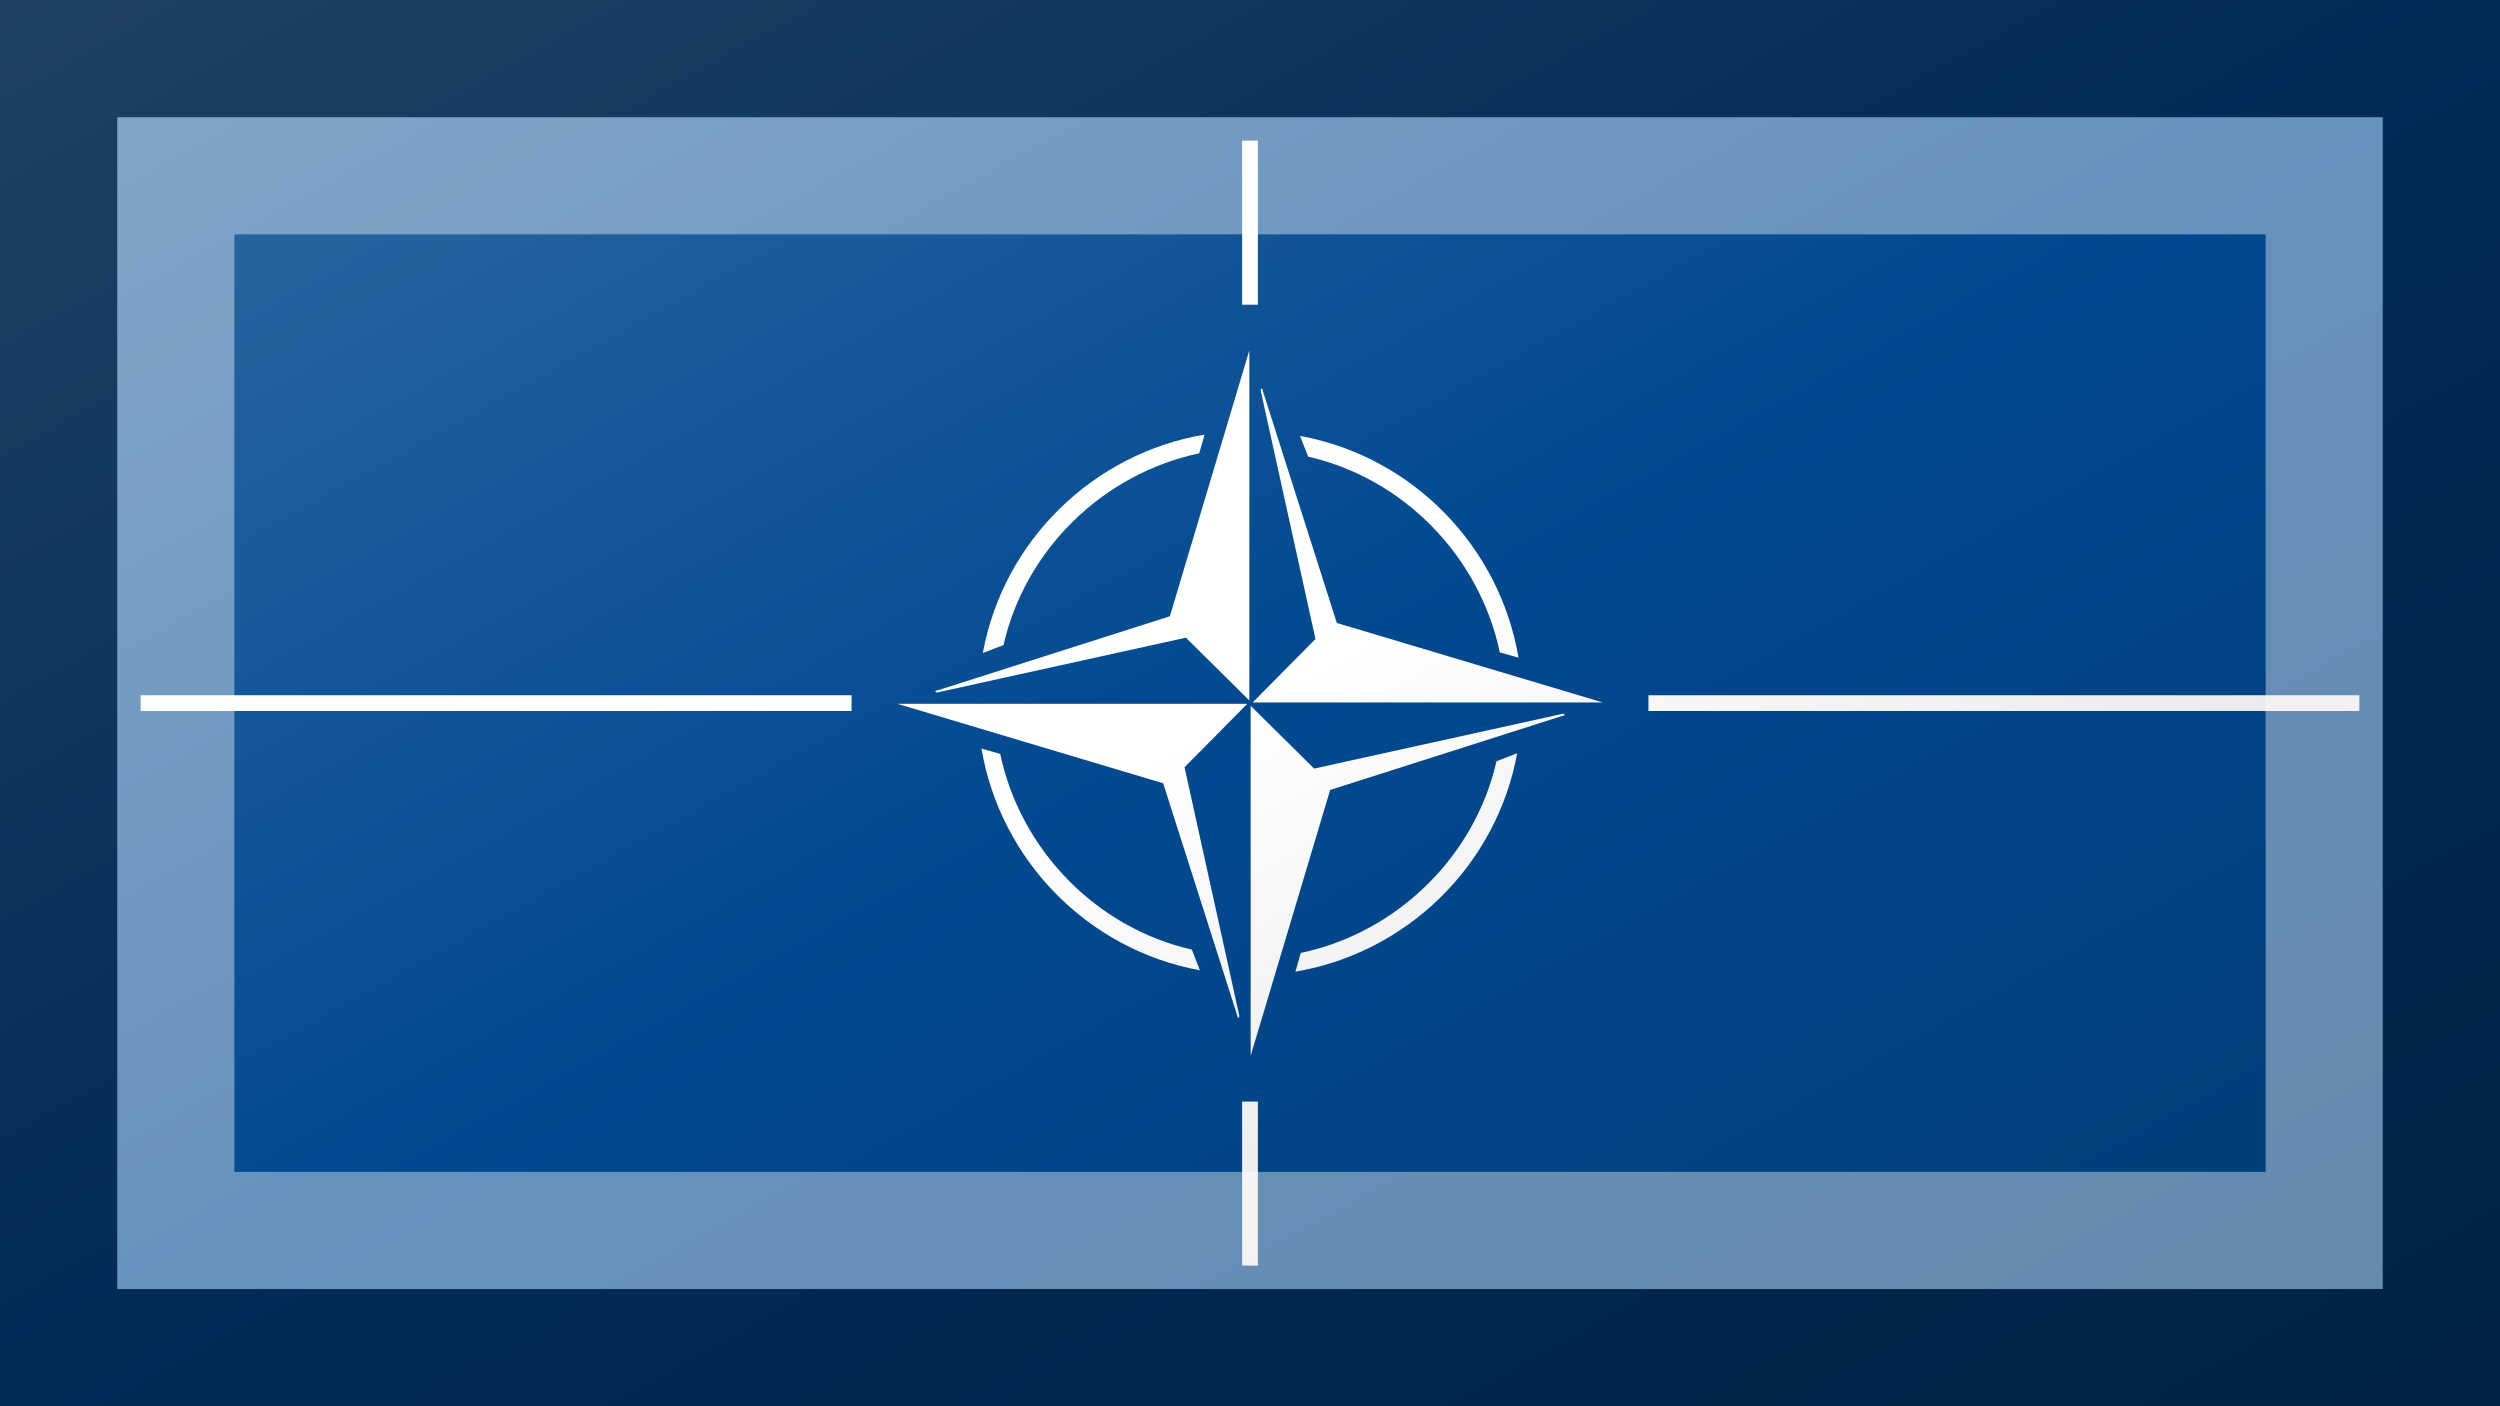 <?xml version="1.0"?>
<svg xmlns="http://www.w3.org/2000/svg" xmlns:xlink="http://www.w3.org/1999/xlink" version="1.1" width="640" height="360" viewBox="0 0 640 360">
<!-- Generated by Kreative Vexillo v1.0 -->
<style>
.blue{fill:rgb(0,73,144);}
.white{fill:rgb(255,255,255);}
</style>
<defs>
<path id="compass" d="M 0.001 0.528 V 0.004 L 0.096 0.098 L 0.468 0.016 C 0.472 0.016 0.472 0.019 0.468 0.019 L 0.12 0.13 L 0.001 0.528 Z M 0.068 0.402 C 0.234 0.374 0.369 0.244 0.4 0.075 L 0.369 0.087 C 0.337 0.228 0.222 0.343 0.076 0.374 L 0.068 0.402 Z"/>
<linearGradient id="glaze" x1="0%" y1="0%" x2="100%" y2="100%">
<stop offset="0%" stop-color="rgb(255,255,255)" stop-opacity="0.2"/>
<stop offset="49.999%" stop-color="rgb(255,255,255)" stop-opacity="0.0"/>
<stop offset="50.001%" stop-color="rgb(0,0,0)" stop-opacity="0.0"/>
<stop offset="100%" stop-color="rgb(0,0,0)" stop-opacity="0.2"/>
</linearGradient>
</defs>
<g>
<rect x="0" y="0" width="640" height="360" class="blue"/>
<use xlink:href="#compass" transform="translate(320 180) scale(171 171) rotate(0)" class="white"/>
<use xlink:href="#compass" transform="translate(320 180) scale(171 171) rotate(90)" class="white"/>
<use xlink:href="#compass" transform="translate(320 180) scale(171 171) rotate(180)" class="white"/>
<use xlink:href="#compass" transform="translate(320 180) scale(171 171) rotate(270)" class="white"/>
<path d="M 317.984 78 L 317.984 78 L 317.984 36 L 322.016 36 L 322.016 78 Z" class="white"/>
<path d="M 322.016 282 L 322.016 282 L 322.016 324 L 317.984 324 L 317.984 282 Z" class="white"/>
<path d="M 218 182.016 L 218 182.016 L 36 182.016 L 36 177.984 L 218 177.984 Z" class="white"/>
<path d="M 422 177.984 L 422 177.984 L 604 177.984 L 604 182.016 L 422 182.016 Z" class="white"/>
</g>
<g>
<rect x="0" y="0" width="640" height="360" fill="url(#glaze)"/>
<path d="M 30 30 L 610 30 L 610 330 L 30 330 Z M 60 60 L 60 300 L 580 300 L 580 60 Z" fill="rgb(255,255,255)" opacity="0.4"/>
<path d="M 0 0 L 640 0 L 640 360 L 0 360 Z M 30 30 L 30 330 L 610 330 L 610 30 Z" fill="rgb(0,0,0)" opacity="0.4"/>
</g>
</svg>
